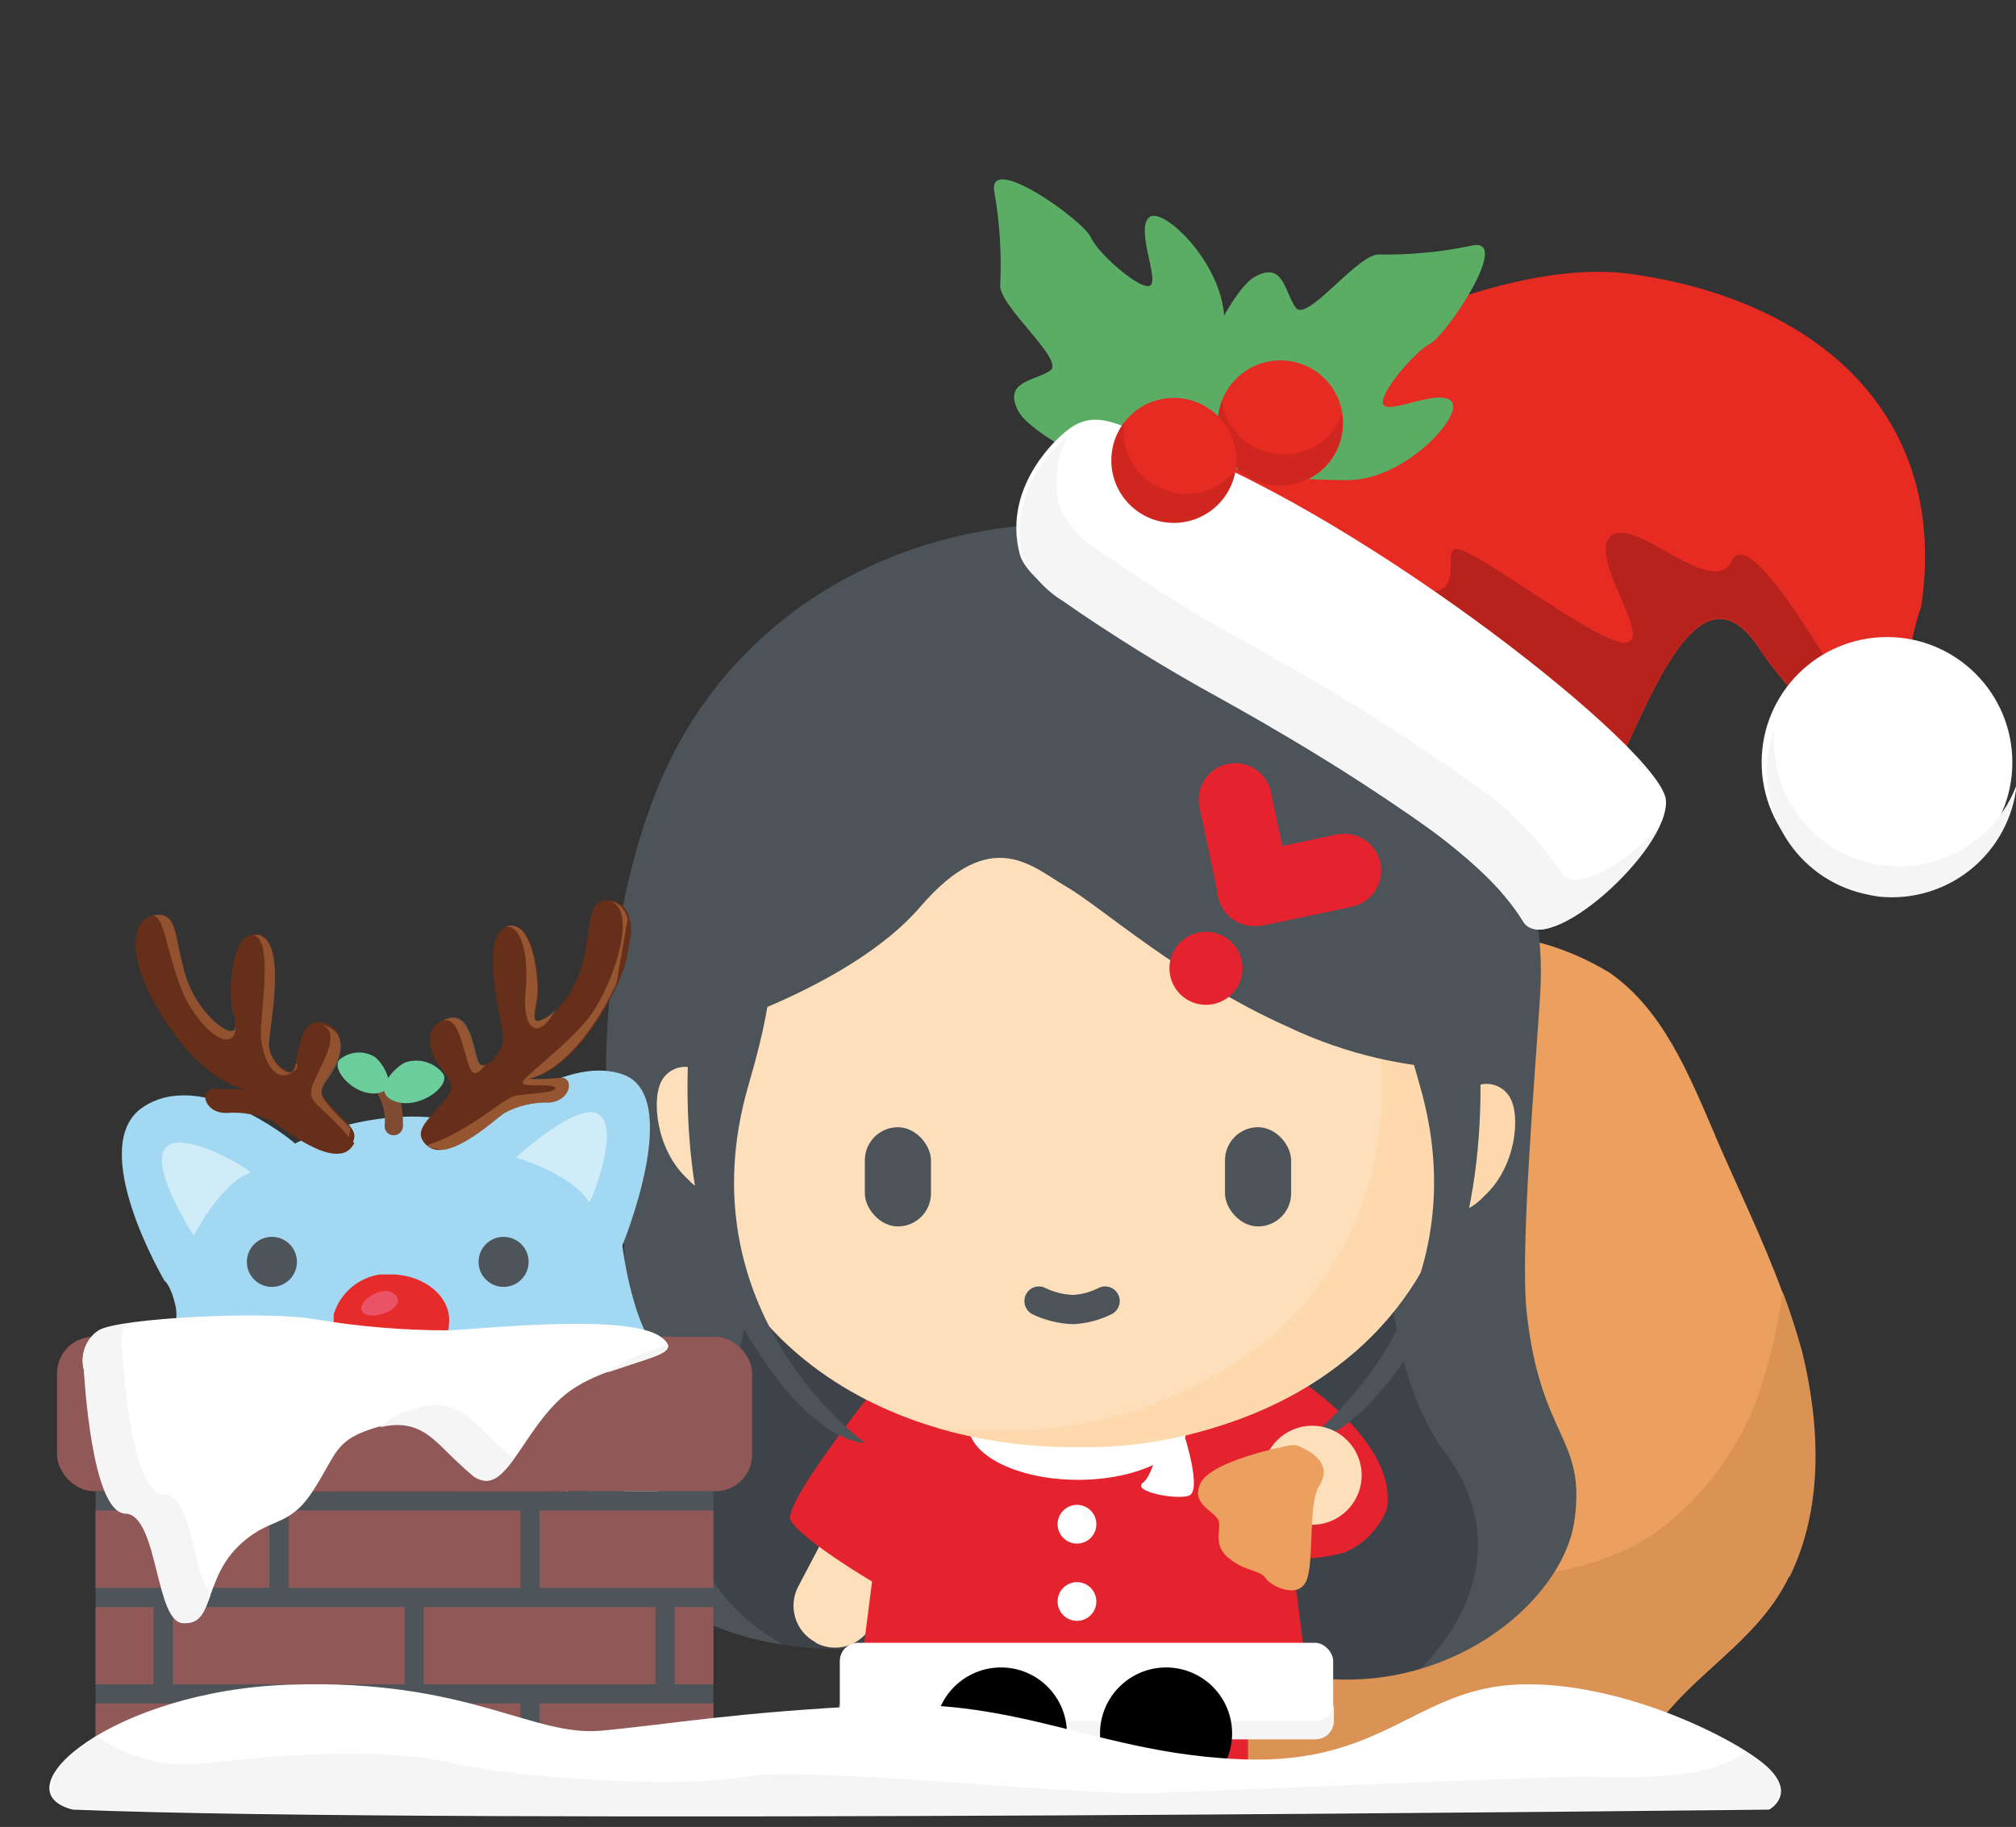 <svg id="eJlHWw5guP01" xmlns="http://www.w3.org/2000/svg" xmlns:xlink="http://www.w3.org/1999/xlink" viewBox="0 0 110.33 100" shape-rendering="geometricPrecision" text-rendering="geometricPrecision"><rect x="0" y="0" width="110.33" height="100" fill="#333333" stroke="none"/><style><![CDATA[#eJlHWw5guP048_to {animation: eJlHWw5guP048_to__to 3000ms linear infinite normal forwards}@keyframes eJlHWw5guP048_to__to { 0% {transform: translate(48.96px,64.415px)} 16.667% {transform: translate(48.96px,64.415px)} 33.333% {transform: translate(48.96px,62.415px)} 90% {transform: translate(48.96px,62.415px)} 100% {transform: translate(48.96px,64.415px)}} #eJlHWw5guP050_to {animation: eJlHWw5guP050_to__to 3000ms linear infinite normal forwards}@keyframes eJlHWw5guP050_to__to { 0% {transform: translate(68.85px,64.415px)} 16.667% {transform: translate(68.85px,64.415px)} 33.333% {transform: translate(68.85px,62.415px)} 90% {transform: translate(68.85px,62.415px)} 100% {transform: translate(68.85px,64.415px)}} #eJlHWw5guP075_to {animation: eJlHWw5guP075_to__to 3000ms linear infinite normal forwards}@keyframes eJlHWw5guP075_to__to { 0% {transform: translate(22.234px,70.059px)} 53.333% {transform: translate(22.234px,70.059px);animation-timing-function: cubic-bezier(0,0,0.46,1)} 66.667% {transform: translate(22.234px,40.059px);animation-timing-function: cubic-bezier(0.42,0,1,1)} 93.333% {transform: translate(22.234px,70.059px)} 100% {transform: translate(22.234px,70.059px)}} #eJlHWw5guP075_tr {animation: eJlHWw5guP075_tr__tr 3000ms linear infinite normal forwards}@keyframes eJlHWw5guP075_tr__tr { 0% {transform: rotate(0deg);animation-timing-function: cubic-bezier(0.42,0,0.58,1)} 6.667% {transform: rotate(-3deg);animation-timing-function: cubic-bezier(0.42,0,0.58,1)} 16.667% {transform: rotate(3deg);animation-timing-function: cubic-bezier(0.42,0,0.58,1)} 26.667% {transform: rotate(-3deg);animation-timing-function: cubic-bezier(0.42,0,0.58,1)} 36.667% {transform: rotate(3deg);animation-timing-function: cubic-bezier(0.42,0,0.58,1)} 50% {transform: rotate(0deg)} 63.333% {transform: rotate(-7.172deg)} 90% {transform: rotate(0deg)} 100% {transform: rotate(0deg)}} #eJlHWw5guP0246_to {animation: eJlHWw5guP0246_to__to 3000ms linear infinite normal forwards}@keyframes eJlHWw5guP0246_to__to { 0% {offset-distance: 0%} 90% {offset-distance: 100%} 100% {offset-distance: 100%}} #eJlHWw5guP0246 {animation: eJlHWw5guP0246_c_o 3000ms linear infinite normal forwards}@keyframes eJlHWw5guP0246_c_o { 0% {opacity: 0} 3.333% {opacity: 1} 86.667% {opacity: 1} 96.667% {opacity: 0} 100% {opacity: 0}} #eJlHWw5guP0257_to {animation: eJlHWw5guP0257_to__to 3000ms linear infinite normal forwards}@keyframes eJlHWw5guP0257_to__to { 0% {offset-distance: 0%} 6.667% {offset-distance: 0%} 100% {offset-distance: 100%}} #eJlHWw5guP0257 {animation: eJlHWw5guP0257_c_o 3000ms linear infinite normal forwards}@keyframes eJlHWw5guP0257_c_o { 0% {opacity: 0} 6.667% {opacity: 0} 13.333% {opacity: 1} 93.333% {opacity: 1} 100% {opacity: 0}} #eJlHWw5guP0268_to {animation: eJlHWw5guP0268_to__to 3000ms linear infinite normal forwards}@keyframes eJlHWw5guP0268_to__to { 0% {offset-distance: 0%} 83.333% {offset-distance: 100%} 100% {offset-distance: 100%}} #eJlHWw5guP0268 {animation: eJlHWw5guP0268_c_o 3000ms linear infinite normal forwards}@keyframes eJlHWw5guP0268_c_o { 0% {opacity: 0} 3.333% {opacity: 1} 80% {opacity: 1} 90% {opacity: 0} 100% {opacity: 0}} #eJlHWw5guP0279_to {animation: eJlHWw5guP0279_to__to 3000ms linear infinite normal forwards}@keyframes eJlHWw5guP0279_to__to { 0% {offset-distance: 0%} 13.333% {offset-distance: 0%} 100% {offset-distance: 100%}} #eJlHWw5guP0279 {animation: eJlHWw5guP0279_c_o 3000ms linear infinite normal forwards}@keyframes eJlHWw5guP0279_c_o { 0% {opacity: 0} 13.333% {opacity: 0} 20% {opacity: 1} 96.667% {opacity: 1} 100% {opacity: 0}} #eJlHWw5guP0290_to {animation: eJlHWw5guP0290_to__to 3000ms linear infinite normal forwards}@keyframes eJlHWw5guP0290_to__to { 0% {offset-distance: 0%} 100% {offset-distance: 100%}} #eJlHWw5guP0290 {animation: eJlHWw5guP0290_c_o 3000ms linear infinite normal forwards}@keyframes eJlHWw5guP0290_c_o { 0% {opacity: 0} 6.667% {opacity: 1} 93.333% {opacity: 1} 100% {opacity: 0}} #eJlHWw5guP0301_to {animation: eJlHWw5guP0301_to__to 3000ms linear infinite normal forwards}@keyframes eJlHWw5guP0301_to__to { 0% {offset-distance: 0%} 16.667% {offset-distance: 0%} 96.667% {offset-distance: 100%} 100% {offset-distance: 100%}} #eJlHWw5guP0301 {animation: eJlHWw5guP0301_c_o 3000ms linear infinite normal forwards}@keyframes eJlHWw5guP0301_c_o { 0% {opacity: 0} 16.667% {opacity: 0} 20% {opacity: 1} 93.333% {opacity: 1} 100% {opacity: 0}} #eJlHWw5guP0312_to {animation: eJlHWw5guP0312_to__to 3000ms linear infinite normal forwards}@keyframes eJlHWw5guP0312_to__to { 0% {offset-distance: 0%} 80% {offset-distance: 100%} 100% {offset-distance: 100%}} #eJlHWw5guP0312 {animation: eJlHWw5guP0312_c_o 3000ms linear infinite normal forwards}@keyframes eJlHWw5guP0312_c_o { 0% {opacity: 0} 6.667% {opacity: 1} 13.333% {opacity: 1} 80% {opacity: 1} 86.667% {opacity: 0} 100% {opacity: 0}} #eJlHWw5guP0316_to {animation: eJlHWw5guP0316_to__to 3000ms linear infinite normal forwards}@keyframes eJlHWw5guP0316_to__to { 0% {offset-distance: 0%} 100% {offset-distance: 100%}} #eJlHWw5guP0316 {animation: eJlHWw5guP0316_c_o 3000ms linear infinite normal forwards}@keyframes eJlHWw5guP0316_c_o { 0% {opacity: 0} 6.667% {opacity: 1} 93.333% {opacity: 1} 100% {opacity: 0}} #eJlHWw5guP0327_to {animation: eJlHWw5guP0327_to__to 3000ms linear infinite normal forwards}@keyframes eJlHWw5guP0327_to__to { 0% {offset-distance: 0%} 13.333% {offset-distance: 0%} 100% {offset-distance: 100%}}]]></style><path id="eJlHWw5guP02" d="M0,0L110,0L110,100L0,100Z" fill="none" stroke="none" stroke-width="1"/><g id="eJlHWw5guP03"><g id="eJlHWw5guP04"><g id="eJlHWw5guP05" clip-path="url(#eJlHWw5guP016)"><g id="eJlHWw5guP06"><g id="eJlHWw5guP07"><g id="eJlHWw5guP08"><g id="eJlHWw5guP09"><g id="eJlHWw5guP010"><path id="eJlHWw5guP011" d="M97.91,86.29C96.37,89.46,93.52,91.07,91.33,93.61C89.14,96.15,86.85,96.52,83.51,96.61L69.43,97.13C65.98,97.24,62.23,97.13,59.27,95.07C57.398,93.618,56.09,91.561,55.57,89.25C55.059,86.954,54.867,84.598,55,82.25C55,80.25,55.13,78.25,55.33,76.25C55.642,72.395,56.511,68.606,57.91,65C60.13,59.56,64.17,54.63,69.62,52.44C73.136,51.159,76.898,50.693,80.62,51.08C83.263,51.122,85.846,51.871,88.1,53.25C90.97,55.25,92.38,58.69,93.77,61.92L93.9,62.24C95.12,65.06,96.48,67.84,97.53,70.69C97.87,71.62,98.19,72.56,98.44,73.52C98.469,73.666,98.509,73.81,98.56,73.95C99.62,78.03,99.74,82.53,97.87,86.31" fill="rgb(235,160,95)" stroke="none" stroke-width="1"/></g><g id="eJlHWw5guP012"><path id="eJlHWw5guP013" d="M80.79,81.6C84.315,81.145,87.487,79.229,89.53,76.32C92.522,72.09,93.119,66.616,91.11,61.84C88.994,57.124,84.687,53.757,79.6,52.84C77.397,52.341,75.088,52.669,73.11,53.76C71,55.1,69.81,57.56,68.97,59.94C67.817,63.179,67.013,66.531,66.57,69.94C66.247,71.628,66.364,73.371,66.91,75C67.841,76.831,69.353,78.302,71.21,79.18C74.073,80.968,77.42,81.824,80.79,81.63" fill="rgb(235,160,95)" stroke="none" stroke-width="1"/></g><g id="eJlHWw5guP014"><path id="eJlHWw5guP015" d="M97.91,86.29C96.37,89.46,93.52,91.07,91.33,93.61C89.14,96.15,86.85,96.52,83.51,96.61L69.43,97.13C65.98,97.24,62.23,97.13,59.27,95.07C57.398,93.618,56.09,91.561,55.57,89.25C55.059,86.954,54.867,84.598,55,82.25C55,80.25,55.13,78.25,55.33,76.25C57.67,80.48,60.61,84.51,65.07,86C68.07,87,71.29,86.66,74.43,86.59C79.94,86.45,85.88,86.98,90.49,83.97C93.511,81.801,95.682,78.647,96.63,75.05C97.05,73.629,97.361,72.178,97.56,70.71C97.95,71.71,98.3,72.82,98.62,73.96C99.62,78.04,99.8,82.54,97.93,86.33" fill="rgb(219,147,85)" stroke="none" stroke-width="1"/></g></g></g></g></g><clipPath id="eJlHWw5guP016"><rect id="eJlHWw5guP017" width="47.1" height="44.33" rx="0" ry="0" transform="matrix(0.07 -0.998 0.998 0.07 54.016 96.131)" fill="none" stroke="none" stroke-width="1"/></clipPath></g></g><g id="eJlHWw5guP018"><g id="eJlHWw5guP019"><path id="eJlHWw5guP020" d="M36.64,41.67C33.7,47.67,32.24,57.93,33.8,65.53C35.49,73.73,30.95,76.09,32.1,81.53C33.7,86.37,37.89,89.84,44.82,90.23C51.75,90.62,62,89.6,70.31,91.54C78.62,93.48,85.49,87.87,86.16,83.26C86.83,78.65,84.3,78.77,83.55,71.81C83.18,68.45,84.02,58.71,84.29,54.44C84.501,51.05,83.84,47.662,82.37,44.6C80.6,40.6,76.46,32.83,67.11,30.11C55.5,26.14,42.12,30.44,36.64,41.67Z" fill="rgb(76,84,90)" stroke="none" stroke-width="1"/></g><g id="eJlHWw5guP021" opacity="0.2"><g id="eJlHWw5guP022" clip-path="url(#eJlHWw5guP027)"><g id="eJlHWw5guP023"><g id="eJlHWw5guP024"><g id="eJlHWw5guP025"><path id="eJlHWw5guP026" d="M41.68,57.83C41.68,57.83,42.23,70.14,39.68,76.35C37.13,82.56,36.25,87.76,46.68,91.89C57.11,96.02,73.11,94.18,75.29,93.2C77.47,92.22,84.02,86.2,79.09,79.52C74.16,72.84,76.43,59.46,76.43,59.46Z" fill="rgb(0,0,0)" stroke="none" stroke-width="1"/></g></g></g><clipPath id="eJlHWw5guP027"><path id="eJlHWw5guP028" d="M36.64,41.67C33.7,47.67,32.24,57.93,33.8,65.53C35.49,73.73,30.95,76.09,32.1,81.53C33.7,86.37,37.89,89.84,44.82,90.23C51.75,90.62,62,89.6,70.31,91.54C78.62,93.48,85.49,87.87,86.16,83.26C86.83,78.65,84.3,78.77,83.55,71.81C82.93,66.16,84.06,56.09,84.26,51.81C84.46,47.53,79.65,33.54,67.36,30C55.74,26,42.12,30.44,36.64,41.67Z" fill="none" stroke="none" stroke-width="1"/></clipPath></g></g><g id="eJlHWw5guP029"><path id="eJlHWw5guP030" d="M44.63,89.89L44.63,89.89C44.099,89.61,43.701,89.129,43.525,88.555C43.348,87.981,43.408,87.36,43.69,86.83L46,82.44L46,82.44L48,83.5C48.54,83.772,48.949,84.248,49.136,84.822C49.324,85.396,49.275,86.022,49,86.56L47.68,89C47.105,90.08,45.769,90.499,44.68,89.94Z" fill="rgb(253,223,188)" stroke="none" stroke-width="1"/></g><g id="eJlHWw5guP031"><path id="eJlHWw5guP032" d="M51.26,91.27L59.26,91.27L59.26,96.6C59.26,97.152,58.812,97.6,58.26,97.6L51.26,97.6C50.708,97.6,50.26,97.152,50.26,96.6L50.26,92.27C50.26,91.718,50.708,91.27,51.26,91.27Z" fill="rgb(229,35,47)" stroke="none" stroke-width="1"/></g><g id="eJlHWw5guP033"><path id="eJlHWw5guP034" d="M59.3,91.27L67.3,91.27C67.852,91.27,68.3,91.718,68.3,92.27L68.3,96.6C68.3,97.152,67.852,97.6,67.3,97.6L60.3,97.6C59.748,97.6,59.3,97.152,59.3,96.6L59.3,91.27Z" fill="rgb(229,35,47)" stroke="none" stroke-width="1"/></g><g id="eJlHWw5guP035"><path id="eJlHWw5guP036" d="M51.61,75L67,75C68.406,74.914,69.619,75.975,69.72,77.38L71.52,91.62C71.474,92.298,71.16,92.929,70.648,93.376C70.136,93.822,69.468,94.047,68.79,94L49.79,94C48.39,94.086,47.181,93.029,47.08,91.63L48.9,77.37C49.001,75.971,50.21,74.914,51.61,75Z" fill="rgb(229,35,47)" stroke="none" stroke-width="1"/></g><g id="eJlHWw5guP037"><path id="eJlHWw5guP038" d="M49,74.59C49,74.59,42.78,82.19,43.27,83.21C43.76,84.23,48.32,87.03,49.55,87.55C50.78,88.07,51.55,75.04,50.68,74.55C50.146,74.292,49.521,74.307,49,74.59Z" fill="rgb(229,35,47)" stroke="none" stroke-width="1"/></g><g id="eJlHWw5guP039"><path id="eJlHWw5guP040" d="M69.69,74.59C69.69,74.59,76.57,78.47,75.9,82.59C75.475,83.688,74.613,84.561,73.52,85C70.45,85.78,68.73,84.9,67.6,85.37C66.47,85.84,67.1,75,68,74.59C68.53,74.316,69.16,74.316,69.69,74.59Z" fill="rgb(229,35,47)" stroke="none" stroke-width="1"/></g><g id="eJlHWw5guP041"><ellipse id="eJlHWw5guP042" rx="6" ry="3" transform="matrix(1 0 0 1 59 78)" fill="rgb(255,255,255)" stroke="none" stroke-width="1"/></g><g id="eJlHWw5guP043"><g id="eJlHWw5guP044"><path id="eJlHWw5guP045" d="M58.85,39.12C70.604,39.126,80.13,48.656,80.13,60.41L80.13,60.41C80.13,72.16,70.6,79.21,58.85,79.21C47.1,79.21,37.56,72.21,37.56,60.41C37.56,54.764,39.803,49.348,43.796,45.356C47.788,41.363,53.204,39.12,58.85,39.12Z" fill="rgb(253,223,188)" stroke="none" stroke-width="1"/></g><g id="eJlHWw5guP046"><path id="eJlHWw5guP047" d="M58.85,79.21C56.275,79.221,53.712,78.86,51.24,78.14C52.263,78.252,53.291,78.308,54.32,78.31C59.766,78.45,65.09,76.681,69.37,73.31C71.309,71.7,72.869,69.682,73.94,67.4C75.07,64.921,75.64,62.224,75.61,59.5C75.622,54.927,74.148,50.473,71.41,46.81C70.091,45.037,68.505,43.479,66.71,42.19C64.899,40.88,62.89,39.867,60.76,39.19C71.728,40.183,80.128,49.377,80.13,60.39C80.16,63.114,79.589,65.811,78.46,68.29C77.39,70.569,75.833,72.587,73.9,74.2C69.62,77.573,64.297,79.345,58.85,79.21Z" fill="rgb(254,217,173)" stroke="none" stroke-width="1"/></g><g id="eJlHWw5guP048_to" transform="translate(48.96,64.415)"><g id="eJlHWw5guP048" transform="translate(-48.96,-64.415)"><rect id="eJlHWw5guP049" width="3.62" height="5.43" rx="1.81" ry="1.81" transform="matrix(1 0 0 1 47.33 61.7)" fill="rgb(76,84,90)" stroke="none" stroke-width="1"/></g></g><g id="eJlHWw5guP050_to" transform="translate(68.85,64.415)"><g id="eJlHWw5guP050" transform="translate(-68.85,-64.415)"><rect id="eJlHWw5guP051" width="3.62" height="5.43" rx="1.81" ry="1.81" transform="matrix(1 0 0 1 67.04 61.7)" fill="rgb(76,84,90)" stroke="none" stroke-width="1"/></g></g><g id="eJlHWw5guP052"><path id="eJlHWw5guP053" d="M58.73,72.48C57.96,72.457,57.204,72.273,56.51,71.94C56.116,71.743,55.952,71.268,56.14,70.87C56.231,70.677,56.395,70.529,56.597,70.459C56.798,70.389,57.02,70.404,57.21,70.5C57.685,70.73,58.203,70.859,58.73,70.88C59.214,70.85,59.688,70.721,60.12,70.5C60.515,70.301,60.996,70.46,61.195,70.855C61.394,71.25,61.235,71.731,60.84,71.93C60.183,72.259,59.464,72.446,58.73,72.48Z" fill="rgb(76,84,90)" stroke="none" stroke-width="1"/></g><g id="eJlHWw5guP054"><path id="eJlHWw5guP055" d="M37.85,56.63C37.85,56.63,46.47,54.17,50.37,49.63C54.27,45.09,56.51,47.47,58.37,48.54C60.23,49.61,64.67,53.61,70.47,56.2C73.66,57.72,77.146,58.519,80.68,58.54C84.214,58.561,80.98,46.54,73.93,42.08C66.88,37.62,52.11,33.86,44.49,42.08C36.87,50.3,37.85,56.63,37.85,56.63Z" fill="rgb(76,84,90)" stroke="none" stroke-width="1"/></g><g id="eJlHWw5guP056"><g id="eJlHWw5guP057"><g id="eJlHWw5guP058"><path id="eJlHWw5guP059" d="M68.83,50.68C67.725,50.793,66.738,49.99,66.625,48.885C66.512,47.78,67.315,46.793,68.42,46.68L73.14,45.68C74.231,45.443,75.308,46.134,75.545,47.225C75.782,48.316,75.091,49.393,74,49.63L69.28,50.63C69.132,50.664,68.981,50.68,68.83,50.68Z" fill="rgb(229,35,47)" stroke="none" stroke-width="1"/></g><g id="eJlHWw5guP060"><path id="eJlHWw5guP061" d="M68.66,50.57C67.698,50.59,66.857,49.922,66.66,48.98L65.66,44.26C65.481,43.55,65.704,42.798,66.243,42.301C66.781,41.804,67.548,41.641,68.242,41.877C68.936,42.112,69.445,42.708,69.57,43.43L70.57,48.15C70.798,49.23,70.109,50.29,69.03,50.52C68.908,50.547,68.785,50.564,68.66,50.57Z" fill="rgb(229,35,47)" stroke="none" stroke-width="1"/></g></g><g id="eJlHWw5guP062"><circle id="eJlHWw5guP063" r="2" transform="matrix(1 0 0 1 66 53)" fill="rgb(229,35,47)" stroke="none" stroke-width="1"/></g></g></g><g id="eJlHWw5guP064"><path id="eJlHWw5guP065" d="M63.42,78.88C63.42,78.88,63.14,80.71,62.54,81.17C61.94,81.63,64.32,82.11,65.06,81.87C65.8,81.63,64.83,78.61,64.83,78.61Z" fill="rgb(255,255,255)" stroke="none" stroke-width="1"/></g><g id="eJlHWw5guP066"><path id="eJlHWw5guP067" d="M38,58.48C37.346,58.248,36.618,58.501,36.25,59.09C35.62,60.09,35.9,62.96,37.64,64.54C38.465,65.453,39.749,65.797,40.92,65.42C42.091,65.043,39.28,59.17,38.82,58.99C38.518,58.871,38.24,58.698,38,58.48Z" fill="rgb(253,223,188)" stroke="none" stroke-width="1"/></g><g id="eJlHWw5guP068"><path id="eJlHWw5guP069" d="M80.87,59.41C81.524,59.181,82.248,59.439,82.61,60.03C83.25,61.03,82.97,63.89,81.22,65.47C80.402,66.388,79.118,66.733,77.95,66.35C76.782,65.967,79.59,60.1,80,59.93C80.32,59.812,80.615,59.636,80.87,59.41Z" fill="rgb(254,217,173)" stroke="none" stroke-width="1"/></g><g id="eJlHWw5guP070"><path id="eJlHWw5guP071" d="M37.89,55.14C37.89,55.14,36.44,64.93,40.33,72.05C44.22,79.17,47.33,78.97,47.33,78.97C47.33,78.97,37.33,71.8,40.97,59.37C44.61,46.94,38.68,53.61,38.68,53.61Z" fill="rgb(76,84,90)" stroke="none" stroke-width="1"/></g><g id="eJlHWw5guP072"><path id="eJlHWw5guP073" d="M80.76,55.14C80.76,55.14,82.21,64.93,78.32,72.05C74.43,79.17,71.32,78.97,71.32,78.97C71.32,78.97,81.32,71.8,77.69,59.37C74.06,46.94,80,53.61,80,53.61Z" fill="rgb(76,84,90)" stroke="none" stroke-width="1"/></g></g><g id="eJlHWw5guP074"><g id="eJlHWw5guP075_to" transform="translate(22.234,70.059)"><g id="eJlHWw5guP075_tr" transform="rotate(0)"><g id="eJlHWw5guP075" transform="translate(-22.234,-70.059)"><g id="eJlHWw5guP076"><g id="eJlHWw5guP077"><g id="eJlHWw5guP078"><g id="eJlHWw5guP079"><g id="eJlHWw5guP080"><g id="eJlHWw5guP081"><path id="eJlHWw5guP082" d="M9,70.1C9,70.1,4.64,62.7,7.84,60.59C11.04,58.48,15.84,62.29,16.14,62.59C16.14,62.59,21.14,60.04,26.06,61.65C26.33,61.8,30.66,57.65,34.06,58.8C37.46,59.95,34.06,68.17,34.06,68.17C34.06,68.17,34.67,73.45,36.66,74.6C36.81,74.86,35.03,75.75,34.44,75.6C35.024,75.808,35.627,75.959,36.24,76.05C36.86,76.14,29.48,82.2,22.03,81.6C14.58,81,10.23,78.9,9.43,78.32C9.925,78.126,10.406,77.899,10.87,77.64C11.02,77.56,8.33,77.27,7.22,76.06C6.86,75.7,10.03,73.7,9.62,71.55C9.35,70.31,9,70.1,9,70.1Z" fill="rgb(163,216,242)" stroke="none" stroke-width="1"/></g><g id="eJlHWw5guP083" style="isolation:isolate" opacity="0.5"><path id="eJlHWw5guP084" d="M10.61,67.64C10.61,67.64,12.03,64.77,13.71,64.18C13.71,64.04,10.05,61.79,9.08,62.8C8.11,63.81,10.61,67.64,10.61,67.64Z" fill="rgb(255,255,255)" stroke="none" stroke-width="1"/></g><g id="eJlHWw5guP085" style="isolation:isolate" opacity="0.5"><path id="eJlHWw5guP086" d="M28.24,63.36C28.24,63.36,31.33,64.27,32.24,65.81C32.35,65.81,33.95,61.81,32.79,61.01C31.63,60.21,28.24,63.36,28.24,63.36Z" fill="rgb(255,255,255)" stroke="none" stroke-width="1"/></g><g id="eJlHWw5guP087"><g id="eJlHWw5guP088"><path id="eJlHWw5guP089" d="M29.06,89.11L28.57,89.11C28.288,89.084,28.03,88.94,27.86,88.713C27.69,88.486,27.625,88.198,27.68,87.92C27.752,87.378,28.224,86.98,28.77,87C30.044,87.096,31.31,86.742,32.35,86C33.42,84.974,34.017,83.552,34,82.07C34.039,81.485,34.545,81.041,35.13,81.08C35.715,81.119,36.159,81.625,36.12,82.21L36.12,82.21C36.085,84.261,35.201,86.205,33.68,87.58C32.356,88.595,30.728,89.134,29.06,89.11Z" fill="rgb(163,216,242)" stroke="none" stroke-width="1"/></g></g><g id="eJlHWw5guP090"><path id="eJlHWw5guP091" d="M13.6,77.22L12,84.42C12,84.42,10.23,89.42,15.9,90.42C19.901,90.98,23.959,90.98,27.96,90.42C31.96,89.86,31.85,90.16,31.78,85.13C31.78,83.59,29.88,77.27,29.88,77.27Z" fill="rgb(163,216,242)" stroke="none" stroke-width="1"/></g><g id="eJlHWw5guP092"><g id="eJlHWw5guP093"><path id="eJlHWw5guP094" d="M22.66,73C22.521,73.02,22.379,73.02,22.24,73C22.037,72.95,21.839,72.879,21.65,72.79C20.948,73.196,20.062,73.095,19.47,72.54C19.255,72.341,19.241,72.005,19.44,71.79C19.639,71.575,19.975,71.561,20.19,71.76L20.19,71.76C20.491,72.032,20.949,72.032,21.25,71.76C21.385,71.636,21.576,71.594,21.75,71.65C21.821,71.679,21.888,71.716,21.95,71.76C22.05,71.82,22.68,72.18,23.01,71.82C23.193,71.595,23.523,71.56,23.75,71.74C23.979,71.903,24.032,72.221,23.87,72.45L23.87,72.45L23.87,72.45C23.58,72.82,23.129,73.025,22.66,73Z" fill="rgb(77,85,91)" stroke="none" stroke-width="1"/></g></g><g id="eJlHWw5guP095"><circle id="eJlHWw5guP096" r="1.37" transform="matrix(1 0 0 1 14.88 69.07)" fill="rgb(77,85,91)" stroke="none" stroke-width="1"/></g><g id="eJlHWw5guP097"><circle id="eJlHWw5guP098" r="1.37" transform="matrix(1 0 0 1 27.56 69.07)" fill="rgb(77,85,91)" stroke="none" stroke-width="1"/></g><g id="eJlHWw5guP099"><g id="eJlHWw5guP0100"><g id="eJlHWw5guP0101"><path id="eJlHWw5guP0102" d="M7,76.07C6.859,76.096,6.714,76.064,6.597,75.981C6.48,75.898,6.402,75.772,6.38,75.63C6.335,75.354,6.509,75.089,6.78,75.02C7.814,74.543,8.963,74.376,10.09,74.54C10.376,74.581,10.576,74.844,10.54,75.13C10.494,75.418,10.23,75.62,9.94,75.59C9.013,75.456,8.067,75.599,7.22,76C7.153,76.04,7.078,76.064,7,76.07Z" fill="rgb(113,113,113)" stroke="none" stroke-width="1"/></g></g><g id="eJlHWw5guP0103"><g id="eJlHWw5guP0104"><path id="eJlHWw5guP0105" d="M37.46,76C37.391,76.02,37.319,76.02,37.25,76C36.397,75.621,35.451,75.5,34.53,75.65C34.245,75.686,33.981,75.493,33.93,75.21C33.882,74.929,34.069,74.661,34.35,74.61L34.35,74.61C35.471,74.434,36.619,74.58,37.66,75.03C37.953,75.088,38.143,75.372,38.085,75.665C38.027,75.958,37.743,76.148,37.45,76.09Z" fill="rgb(113,113,113)" stroke="none" stroke-width="1"/></g></g><g id="eJlHWw5guP0106"><g id="eJlHWw5guP0107"><path id="eJlHWw5guP0108" d="M7.51,78.14C7.344,78.142,7.188,78.064,7.09,77.93C7.004,77.818,6.967,77.676,6.988,77.537C7.009,77.397,7.085,77.272,7.2,77.19L7.2,77.19C8.121,76.497,9.221,76.084,10.37,76C10.661,75.983,10.914,76.2,10.94,76.49C10.957,76.781,10.74,77.034,10.45,77.06C9.508,77.137,8.609,77.484,7.86,78.06C7.758,78.131,7.633,78.16,7.51,78.14Z" fill="rgb(113,113,113)" stroke="none" stroke-width="1"/></g></g><g id="eJlHWw5guP0109"><g id="eJlHWw5guP0110"><path id="eJlHWw5guP0111" d="M36.93,78.14C36.815,78.148,36.7,78.112,36.61,78.04C35.861,77.471,34.967,77.124,34.03,77.04C33.782,76.974,33.617,76.738,33.639,76.482C33.661,76.226,33.864,76.023,34.12,76C35.265,76.08,36.364,76.482,37.29,77.16C37.519,77.337,37.568,77.664,37.4,77.9C37.299,78.036,37.139,78.114,36.97,78.11Z" fill="rgb(113,113,113)" stroke="none" stroke-width="1"/></g></g></g><ellipse id="eJlHWw5guP0112" rx="4.62" ry="4.292" transform="matrix(1 0 0 1 22 86.1)" fill="rgb(255,255,255)" stroke="none" stroke-width="0"/></g></g><g id="eJlHWw5guP0113"><g id="eJlHWw5guP0114"><path id="eJlHWw5guP0115" d="M12.72,79.7C12.97,79.53,14.17,79.97,16.23,80.76C18.29,81.55,23.29,82.01,29.23,79.7C29.96,79.42,30.7,78.93,30.99,79.23C31.321,79.856,31.321,80.604,30.99,81.23C30.67,81.84,31.8,82.14,31.39,82.69C30.98,83.24,26.11,85.05,21.78,84.69C17.45,84.33,13.9,83.35,12.37,82.39C12.038,82.173,11.933,81.734,12.13,81.39L12.13,81.39L12.2,81.3C12.72,80.76,12.46,79.91,12.72,79.7Z" fill="rgb(230,43,35)" stroke="none" stroke-width="1"/></g><g id="eJlHWw5guP0116" clip-path="url(#eJlHWw5guP0123)"><g id="eJlHWw5guP0117"><g id="eJlHWw5guP0118"><g id="eJlHWw5guP0119"><g id="eJlHWw5guP0120" opacity="0.2"><g id="eJlHWw5guP0121" style="isolation:isolate" opacity="0.49"><path id="eJlHWw5guP0122" d="M12.89,80.63C12.89,80.63,12.95,79.11,13.21,78.94C13.47,78.77,14.16,79.94,16.21,80.75C18.26,81.56,23.28,82.01,29.21,79.75C29.93,79.47,30.67,78.98,30.96,79.28C31.291,79.906,31.291,80.654,30.96,81.28C30.64,81.89,31.77,82.19,31.36,82.74C30.95,83.29,26.08,85.09,21.75,84.74C18.523,84.578,15.372,83.707,12.52,82.19C12.41,82.11,12.04,81.82,12.52,81.28C13,80.74,12.89,80.63,12.89,80.63Z" fill="rgb(1,1,1)" stroke="none" stroke-width="1"/></g></g></g></g></g><clipPath id="eJlHWw5guP0123"><path id="eJlHWw5guP0124" d="M31,81C29.287,82.115,27.416,82.968,25.45,83.53C23.45,84.09,30.07,82.4,31.13,81.58C31.19,81.58,31.54,81.11,31.54,81.11Z" fill="none" stroke="none" stroke-width="1"/></clipPath></g><g id="eJlHWw5guP0125" clip-path="url(#eJlHWw5guP0132)"><g id="eJlHWw5guP0126"><g id="eJlHWw5guP0127"><g id="eJlHWw5guP0128"><g id="eJlHWw5guP0129" opacity="0.2"><g id="eJlHWw5guP0130" style="isolation:isolate" opacity="0.49"><path id="eJlHWw5guP0131" d="M12.89,80.62C12.89,80.62,12.95,79.11,13.21,78.94C13.47,78.77,14.16,79.94,16.21,80.75C18.26,81.56,23.28,82.01,29.21,79.75C29.93,79.47,30.67,78.98,30.96,79.28C31.291,79.906,31.291,80.654,30.96,81.28C30.64,81.89,31.76,82.19,31.36,82.74C30.96,83.29,26.08,85.09,21.75,84.74C18.523,84.588,15.37,83.72,12.52,82.2C12.41,82.12,12.03,81.83,12.52,81.29C13.01,80.75,12.89,80.62,12.89,80.62Z" fill="rgb(1,1,1)" stroke="none" stroke-width="1"/></g></g></g></g></g><clipPath id="eJlHWw5guP0132"><path id="eJlHWw5guP0133" d="M30.81,78.92C30.81,78.92,26.81,82.77,18.66,82.02C18.21,82.13,18.1,83.83,18.06,84.8C18.02,85.77,13.36,83.21,13.36,83.21L14.13,81.58C14.13,81.58,12.93,80.65,13.07,80.32C13.21,79.99,15.3,80.12,15.64,79.97C15.98,79.82,23.04,80.87,23.04,80.85Z" fill="none" stroke="none" stroke-width="1"/></clipPath></g><g id="eJlHWw5guP0134"><path id="eJlHWw5guP0135" d="M18.39,81.28C18.39,81.28,17.53,81.98,17.93,84.62C18.33,87.26,17.93,87.44,17.93,87.44C17.93,87.44,16.8,87.96,13.58,87.14C13.08,87,13.5,84.57,14.73,80C15.723,79.847,16.737,80.084,17.56,80.66Z" fill="rgb(229,42,35)" stroke="none" stroke-width="1"/></g></g><g id="eJlHWw5guP0136"><g id="eJlHWw5guP0137" clip-path="url(#eJlHWw5guP0158)"><g id="eJlHWw5guP0138"><g id="eJlHWw5guP0139"><g id="eJlHWw5guP0140"><g id="eJlHWw5guP0141"><g id="eJlHWw5guP0142"><g id="eJlHWw5guP0143"><g id="eJlHWw5guP0144"><g id="eJlHWw5guP0145"><path id="eJlHWw5guP0146" d="M24.58,72.62C24.106,74.146,22.574,75.083,21,74.81C19.25,74.63,18,73.36,18.26,71.96C18.71,70.431,20.243,69.49,21.81,69.78C23.54,69.96,24.81,71.23,24.55,72.62" fill="rgb(230,44,43)" stroke="none" stroke-width="1"/></g><g id="eJlHWw5guP0147" opacity="0.79"><g id="eJlHWw5guP0148"><g id="eJlHWw5guP0149" clip-path="url(#eJlHWw5guP0156)"><g id="eJlHWw5guP0150"><g id="eJlHWw5guP0151"><g id="eJlHWw5guP0152"><g id="eJlHWw5guP0153"><g id="eJlHWw5guP0154"><path id="eJlHWw5guP0155" d="M19.78,71.7C19.61,71.16,21.12,70.18,21.69,70.94C22.26,71.7,20.01,72.45,19.78,71.7" fill="rgb(235,92,117)" stroke="none" stroke-width="1"/></g></g></g></g></g><clipPath id="eJlHWw5guP0156"><rect id="eJlHWw5guP0157" width="2.02" height="1.35" rx="0" ry="0" transform="matrix(1 0 0 1 19.76 70.65)" fill="none" stroke="none" stroke-width="1"/></clipPath></g></g></g></g></g></g></g></g></g></g><clipPath id="eJlHWw5guP0158"><rect id="eJlHWw5guP0159" width="6.34" height="5.07" rx="0" ry="0" transform="matrix(1 0 0 1 18.26 69.76)" fill="none" stroke="none" stroke-width="1"/></clipPath></g></g><g id="eJlHWw5guP0160"><g id="eJlHWw5guP0161"><g id="eJlHWw5guP0162" clip-path="url(#eJlHWw5guP0206)"><g id="eJlHWw5guP0163"><g id="eJlHWw5guP0164"><g id="eJlHWw5guP0165"><g id="eJlHWw5guP0166"><g id="eJlHWw5guP0167"><g id="eJlHWw5guP0168"><g id="eJlHWw5guP0169"><g id="eJlHWw5guP0170"><path id="eJlHWw5guP0171" d="M28.94,59.07C29.501,59.076,30.062,59.053,30.62,59C31.43,58.88,31.31,60.24,30.06,60.35C29.2,60.32,28.347,60.52,27.59,60.93C26.97,61.37,24.48,63.7,23.36,62.7C22.56,61.96,23.36,61.37,24.18,60.41C25,59.45,24.78,59.35,24.1,58.41C23.42,57.47,23.17,56.3,24.26,55.84L24.5,55.76C25.86,55.4,25.87,58.08,26.23,58.29C26.321,58.351,26.439,58.351,26.53,58.29L26.53,58.29C27.163,58.011,27.56,57.371,27.53,56.68C27.43,55.75,26.22,51.28,27.71,50.74C29.2,50.2,29.49,53.43,29.46,54.27C29.43,55.11,29.1,55.85,29.46,55.91C29.854,55.81,30.205,55.586,30.46,55.27L30.46,55.27C31.156,54.547,31.649,53.654,31.89,52.68C32.42,50.57,32.06,49.08,33.49,49.3C34.92,49.52,35.02,52.07,32.96,55.44C30.9,58.81,29.09,59,29,59.07" fill="rgb(102,47,25)" stroke="none" stroke-width="1"/></g><g id="eJlHWw5guP0172" opacity="0.35"><g id="eJlHWw5guP0173"><g id="eJlHWw5guP0174" clip-path="url(#eJlHWw5guP0185)"><g id="eJlHWw5guP0175"><g id="eJlHWw5guP0176"><g id="eJlHWw5guP0177"><g id="eJlHWw5guP0178"><g id="eJlHWw5guP0179"><path id="eJlHWw5guP0180" d="M26.57,58.27C26.31,58.62,26.02,58.85,25.84,58.66C25.45,58.25,25.21,55.55,24.31,55.88C24.321,55.861,24.321,55.839,24.31,55.82L24.57,55.73C25.93,55.37,25.94,58.06,26.3,58.27C26.394,58.32,26.506,58.32,26.6,58.27" fill="rgb(244,157,97)" stroke="none" stroke-width="1"/></g><g id="eJlHWw5guP0181"><path id="eJlHWw5guP0182" d="M30.41,55.25C29.41,57.12,28.57,56.25,28.76,54.32C28.95,52.39,28.59,50.63,27.65,50.72C29.14,50.19,29.44,53.41,29.41,54.25C29.38,55.09,29.05,55.83,29.41,55.89C29.803,55.788,30.153,55.564,30.41,55.25" fill="rgb(244,157,97)" stroke="none" stroke-width="1"/></g><g id="eJlHWw5guP0183"><path id="eJlHWw5guP0184" d="M28.94,59.06C29.501,59.075,30.062,59.055,30.62,59C31.43,58.88,31.31,60.23,30.06,60.35C29.2,60.32,28.347,60.52,27.59,60.93C26.97,61.36,24.48,63.7,23.36,62.69C25.66,61.95,27.49,60.17,28.13,60C28.77,59.83,30.4,59.86,30.39,59.56C30.38,59.26,28.55,59.56,28.6,59.25C28.65,58.94,30.85,57.36,32.13,55.82C33.41,54.28,35.03,49.82,33.39,49.33C34.81,49.55,34.92,52.1,32.86,55.47C30.8,58.84,29,59,28.9,59.06" fill="rgb(244,157,97)" stroke="none" stroke-width="1"/></g></g></g></g></g><clipPath id="eJlHWw5guP0185"><rect id="eJlHWw5guP0186" width="14.98" height="9.21" rx="0" ry="0" transform="matrix(0.171 -0.985 0.985 0.171 22.85 62.704)" fill="none" stroke="none" stroke-width="1"/></clipPath></g></g></g><g id="eJlHWw5guP0187"><path id="eJlHWw5guP0188" d="M19.39,62.57C19.328,62.687,19.251,62.794,19.16,62.89C18.1,63.89,15.51,61.76,14.88,61.36C14.098,61.001,13.237,60.849,12.38,60.92C11.12,60.92,10.89,59.58,11.74,59.61C12.59,59.64,13.43,59.61,13.43,59.61C13.43,59.61,11.52,59.46,9.26,56.21C7,52.96,6.96,50.42,8.38,50.11C9.8,49.8,9.55,51.35,10.16,53.4C10.77,55.45,12.4,56.58,12.72,56.45C12.86,56.45,12.89,56.29,12.88,56.11C12.89,56.074,12.89,56.036,12.88,56C12.862,55.802,12.818,55.607,12.75,55.42C12.706,55.215,12.673,55.008,12.65,54.8C12.57,54.04,12.65,51.26,13.83,51.15L13.83,51.15C13.949,51.13,14.071,51.13,14.19,51.15C15.71,51.59,14.76,56.15,14.72,57.06C14.68,57.97,15.65,58.85,16,58.62C16.11,58.459,16.179,58.274,16.2,58.08L16.2,58.08C16.37,57.24,16.55,55.78,17.59,55.96C18.98,56.25,18.76,57.61,18.14,58.58C17.52,59.55,17.28,59.64,18.14,60.58C19,61.52,19.62,61.87,19.32,62.5" fill="rgb(102,47,25)" stroke="none" stroke-width="1"/></g><g id="eJlHWw5guP0189" opacity="0.31"><g id="eJlHWw5guP0190"><g id="eJlHWw5guP0191" clip-path="url(#eJlHWw5guP0204)"><g id="eJlHWw5guP0192"><g id="eJlHWw5guP0193"><g id="eJlHWw5guP0194"><g id="eJlHWw5guP0195"><g id="eJlHWw5guP0196"><path id="eJlHWw5guP0197" d="M10.44,55.17C9.22,53.17,9.12,50.17,8.38,50.11C9.78,49.81,9.51,51.36,10.16,53.41C10.81,55.46,12.4,56.58,12.72,56.41C12.86,56.41,12.89,56.25,12.88,56.07C13.03,57.46,11.57,57.07,10.4,55.07" fill="rgb(244,157,97)" stroke="none" stroke-width="1"/></g><g id="eJlHWw5guP0198"><path id="eJlHWw5guP0199" d="M16,58.69C14.94,59.38,14.37,57.79,14.28,56.77C14.19,55.75,15.04,51.3,13.83,51.19L13.83,51.19C13.949,51.17,14.071,51.17,14.19,51.19C15.71,51.63,14.76,56.19,14.72,57.11C14.68,58.03,15.65,58.89,16,58.66" fill="rgb(244,157,97)" stroke="none" stroke-width="1"/></g><g id="eJlHWw5guP0200"><path id="eJlHWw5guP0201" d="M16,58.69C16.112,58.53,16.181,58.344,16.2,58.15C16.3,58.37,16.34,58.46,16,58.69" fill="rgb(244,157,97)" stroke="none" stroke-width="1"/></g><g id="eJlHWw5guP0202"><path id="eJlHWw5guP0203" d="M19.39,62.57C18.791,61.859,18.143,61.19,17.45,60.57C16.79,59.99,17.01,59.57,17.35,58.83C17.69,58.09,18.66,56.48,17.62,56.11C19,56.39,18.79,57.76,18.16,58.72C17.53,59.68,17.3,59.78,18.16,60.72C19.02,61.66,19.64,62,19.35,62.64" fill="rgb(244,157,97)" stroke="none" stroke-width="1"/></g></g></g></g></g><clipPath id="eJlHWw5guP0204"><rect id="eJlHWw5guP0205" width="10.45" height="13.04" rx="0" ry="0" transform="matrix(0.17 -0.98 0.98 0.17 6.3 60.145)" fill="none" stroke="none" stroke-width="1"/></clipPath></g></g></g></g></g></g></g></g></g></g><clipPath id="eJlHWw5guP0206"><rect id="eJlHWw5guP0207" width="16.33" height="26.64" rx="0" ry="0" transform="matrix(0.174 -0.985 0.985 0.174 5.736 60.97)" fill="none" stroke="none" stroke-width="1"/></clipPath></g></g></g></g></g></g><g id="eJlHWw5guP0208" transform="matrix(1 0 0 1 0 0)"><g id="eJlHWw5guP0209"><path id="eJlHWw5guP0210" d="M21.52,62.14L21.52,62.14C21.388,62.135,21.264,62.077,21.176,61.979C21.087,61.881,21.042,61.752,21.05,61.62C21.12,60.933,20.939,60.244,20.54,59.68C20.325,59.506,20.291,59.19,20.465,58.975C20.639,58.76,20.955,58.726,21.17,58.9C22.12,59.67,22.06,61.47,22.05,61.67C22.042,61.803,21.982,61.927,21.883,62.015C21.783,62.103,21.653,62.148,21.52,62.14Z" fill="rgb(128,75,51)" stroke="none" stroke-width="1"/></g><g id="eJlHWw5guP0211"><path id="eJlHWw5guP0212" d="M18.58,58C18.09,58.52,19.37,60,20.63,59.84C21.89,59.68,20.96,58.15,20.49,57.84C19.884,57.483,19.118,57.547,18.58,58Z" fill="rgb(108,206,157)" stroke="none" stroke-width="1"/></g><g id="eJlHWw5guP0213"><path id="eJlHWw5guP0214" d="M24.26,58.78C24.67,59.46,22.9,60.78,21.58,60.27C20.26,59.76,21.65,58.35,22.22,58.14C22.967,57.908,23.779,58.163,24.26,58.78Z" fill="rgb(108,206,157)" stroke="none" stroke-width="1"/></g></g></g></g></g><g id="eJlHWw5guP0215"><g id="eJlHWw5guP0216"><g id="eJlHWw5guP0217"><g id="eJlHWw5guP0218"><rect id="eJlHWw5guP0219" width="33.81" height="16.91" rx="0" ry="0" transform="matrix(1 0 0 1 5.23 81.62)" fill="rgb(77,85,91)" stroke="none" stroke-width="1"/></g><g id="eJlHWw5guP0220"><rect id="eJlHWw5guP0221" width="12.68" height="4.23" rx="0" ry="0" transform="matrix(1 0 0 1 15.8 82.68)" fill="rgb(144,89,87)" stroke="none" stroke-width="1"/></g><g id="eJlHWw5guP0222"><rect id="eJlHWw5guP0223" width="12.68" height="4.23" rx="0" ry="0" transform="matrix(1 0 0 1 15.8 93.24)" fill="rgb(144,89,87)" stroke="none" stroke-width="1"/></g><g id="eJlHWw5guP0224"><rect id="eJlHWw5guP0225" width="12.68" height="4.23" rx="0" ry="0" transform="matrix(1 0 0 1 9.46 87.96)" fill="rgb(144,89,87)" stroke="none" stroke-width="1"/></g><g id="eJlHWw5guP0226"><rect id="eJlHWw5guP0227" width="3.17" height="4.23" rx="0" ry="0" transform="matrix(1 0 0 1 5.23 87.96)" fill="rgb(144,89,87)" stroke="none" stroke-width="1"/></g><g id="eJlHWw5guP0228"><rect id="eJlHWw5guP0229" width="12.68" height="4.23" rx="0" ry="0" transform="matrix(1 0 0 1 23.19 87.96)" fill="rgb(144,89,87)" stroke="none" stroke-width="1"/></g><g id="eJlHWw5guP0230"><rect id="eJlHWw5guP0231" width="2.11" height="4.23" rx="0" ry="0" transform="matrix(1 0 0 1 36.93 87.96)" fill="rgb(144,89,87)" stroke="none" stroke-width="1"/></g><g id="eJlHWw5guP0232"><rect id="eJlHWw5guP0233" width="9.51" height="4.23" rx="0" ry="0" transform="matrix(1 0 0 1 5.23 82.68)" fill="rgb(144,89,87)" stroke="none" stroke-width="1"/></g><g id="eJlHWw5guP0234"><rect id="eJlHWw5guP0235" width="9.51" height="4.23" rx="0" ry="0" transform="matrix(1 0 0 1 5.23 93.24)" fill="rgb(144,89,87)" stroke="none" stroke-width="1"/></g><g id="eJlHWw5guP0236"><rect id="eJlHWw5guP0237" width="9.51" height="4.23" rx="0" ry="0" transform="matrix(1 0 0 1 29.53 82.68)" fill="rgb(144,89,87)" stroke="none" stroke-width="1"/></g><g id="eJlHWw5guP0238"><rect id="eJlHWw5guP0239" width="9.51" height="4.23" rx="0" ry="0" transform="matrix(1 0 0 1 29.53 93.24)" fill="rgb(144,89,87)" stroke="none" stroke-width="1"/></g><g id="eJlHWw5guP0240"><rect id="eJlHWw5guP0241" width="38.04" height="8.45" rx="2" ry="2" transform="matrix(1 0 0 1 3.12 73.17)" fill="rgb(144,89,87)" stroke="none" stroke-width="1"/></g></g><g id="eJlHWw5guP0242"><path id="eJlHWw5guP0243" d="M4.6,74.93C4.38,74.13,4.698,73.279,5.39,72.82C6.54,72.12,14.58,71.76,17.1,72.19C19.571,72.61,22.073,72.821,24.58,72.82C26.29,72.75,34.3,71.87,36.14,73.16C37.98,74.45,33.39,74.33,30.94,76.33C28.49,78.33,27.64,82.25,25.77,80.67C23.9,79.09,23.13,77.4,20.7,78.1C18.27,78.8,18.49,79.51,17.11,81.63C15.73,83.75,14.72,82.93,12.95,84.73C11.18,86.53,11.67,88.96,10.05,88.82C8.43,88.68,8.72,82.92,6.88,82.82C5.04,82.72,4.6,74.93,4.6,74.93Z" fill="rgb(255,255,255)" stroke="none" stroke-width="1"/></g><g id="eJlHWw5guP0244"><path id="eJlHWw5guP0245" d="M10.15,88.85L10.05,88.85C9.27,88.85,8.94,87.44,8.58,86.02C8.22,84.6,7.81,82.85,6.84,82.85C5,82.74,4.61,75.26,4.59,75C4.367,74.195,4.69,73.337,5.39,72.88C5.858,72.679,6.354,72.551,6.86,72.5C6.649,72.938,6.592,73.435,6.7,73.91C6.7,74.22,7.12,81.71,8.95,81.81C9.95,81.81,10.31,83.45,10.69,84.98C10.847,85.802,11.123,86.597,11.51,87.34C11.22,88.14,11,88.85,10.15,88.85ZM26.61,81.06C26.294,81.043,25.996,80.911,25.77,80.69C25.34,80.32,24.96,79.95,24.62,79.63C23.69,78.7,23,78,21.74,78C21.419,78.003,21.1,78.047,20.79,78.13C21.35,77.604,22.041,77.238,22.79,77.07C23.134,76.967,23.491,76.913,23.85,76.91C25.05,76.91,25.79,77.64,26.73,78.56C27.088,78.936,27.469,79.29,27.87,79.62C27.959,79.692,28.053,79.759,28.15,79.82C27.69,80.47,27.19,81.06,26.61,81.06ZM33.29,75.06L33.29,75.06C34.301,74.417,35.403,73.931,36.56,73.62C36.64,74.01,35.85,74.26,34.76,74.62C34.32,74.77,33.85,74.92,33.29,75.11Z" fill="rgb(245,245,245)" stroke="none" stroke-width="1"/></g></g></g><g id="eJlHWw5guP0246_to" style="offset-path:path('M48.76,3.19C34.63,46.78,47.391,58.198,48.76,93.19');offset-rotate:0deg"><g id="eJlHWw5guP0246" transform="translate(-48.76,-3.19)" opacity="0"><g id="eJlHWw5guP0247"><g id="eJlHWw5guP0248"><circle id="eJlHWw5guP0249" r="1.27" transform="matrix(1 0 0 1 48.76 3.19)" fill="rgb(232,229,229)" stroke="none" stroke-width="1"/></g><g id="eJlHWw5guP0250" clip-path="url(#eJlHWw5guP0255)"><g id="eJlHWw5guP0251"><g id="eJlHWw5guP0252"><g id="eJlHWw5guP0253"><circle id="eJlHWw5guP0254" r="1.27" transform="matrix(1 0 0 1 48.76 3.19)" fill="rgb(250,250,250)" stroke="none" stroke-width="1"/></g></g></g><clipPath id="eJlHWw5guP0255"><circle id="eJlHWw5guP0256" r="1.27" transform="matrix(1 0 0 1 48.52 3.08)" fill="none" stroke="none" stroke-width="1"/></clipPath></g></g></g></g><g id="eJlHWw5guP0257_to" style="offset-path:path('M81.51,3.19C95.918,24.387,78.496,62.28,81.51,93.19');offset-rotate:0deg"><g id="eJlHWw5guP0257" transform="translate(-81.51,-3.19)" opacity="0"><g id="eJlHWw5guP0258"><g id="eJlHWw5guP0259"><circle id="eJlHWw5guP0260" r="2.11" transform="matrix(1 0 0 1 81.51 3.19)" fill="rgb(232,229,229)" stroke="none" stroke-width="1"/></g><g id="eJlHWw5guP0261" clip-path="url(#eJlHWw5guP0266)"><g id="eJlHWw5guP0262"><g id="eJlHWw5guP0263"><g id="eJlHWw5guP0264"><circle id="eJlHWw5guP0265" r="2.11" transform="matrix(1 0 0 1 81.51 3.19)" fill="rgb(250,250,250)" stroke="none" stroke-width="1"/></g></g></g><clipPath id="eJlHWw5guP0266"><circle id="eJlHWw5guP0267" r="2.11" transform="matrix(1 0 0 1 81.1 3.01)" fill="none" stroke="none" stroke-width="1"/></clipPath></g></g></g></g><g id="eJlHWw5guP0268_to" style="offset-path:path('M89.96,3.19C103.57,8.791,101.684,71.818,100.96,96.19');offset-rotate:0deg"><g id="eJlHWw5guP0268" transform="translate(-89.96,-3.19)" opacity="0"><g id="eJlHWw5guP0269"><g id="eJlHWw5guP0270"><circle id="eJlHWw5guP0271" r="1.27" transform="matrix(1 0 0 1 89.96 3.19)" fill="rgb(232,229,229)" stroke="none" stroke-width="1"/></g><g id="eJlHWw5guP0272" clip-path="url(#eJlHWw5guP0277)"><g id="eJlHWw5guP0273"><g id="eJlHWw5guP0274"><g id="eJlHWw5guP0275"><circle id="eJlHWw5guP0276" r="1.27" transform="matrix(1 0 0 1 89.96 3.19)" fill="rgb(250,250,250)" stroke="none" stroke-width="1"/></g></g></g><clipPath id="eJlHWw5guP0277"><circle id="eJlHWw5guP0278" r="1.27" transform="matrix(1 0 0 1 89.72 3.08)" fill="none" stroke="none" stroke-width="1"/></clipPath></g></g></g></g><g id="eJlHWw5guP0279_to" style="offset-path:path('M70.95,3.19C50.834,22.337,76.965,150.405,70.95,189.19');offset-rotate:0deg"><g id="eJlHWw5guP0279" transform="translate(-70.95,-3.19)" opacity="0"><g id="eJlHWw5guP0280"><g id="eJlHWw5guP0281"><circle id="eJlHWw5guP0282" r="1.06" transform="matrix(1 0 0 1 70.95 3.19)" fill="rgb(232,229,229)" stroke="none" stroke-width="1"/></g><g id="eJlHWw5guP0283" clip-path="url(#eJlHWw5guP0288)"><g id="eJlHWw5guP0284"><g id="eJlHWw5guP0285"><g id="eJlHWw5guP0286"><circle id="eJlHWw5guP0287" r="1.06" transform="matrix(1 0 0 1 70.95 3.19)" fill="rgb(250,250,250)" stroke="none" stroke-width="1"/></g></g></g><clipPath id="eJlHWw5guP0288"><circle id="eJlHWw5guP0289" r="1.06" transform="matrix(1 0 0 1 70.74 3.1)" fill="none" stroke="none" stroke-width="1"/></clipPath></g></g></g></g><g id="eJlHWw5guP0290_to" style="offset-path:path('M7.58,3.19C19.822,24.305,7.469,59.687,7.58,95.19');offset-rotate:0deg"><g id="eJlHWw5guP0290" transform="translate(-7.58,-3.19)" opacity="0"><g id="eJlHWw5guP0291"><g id="eJlHWw5guP0292"><circle id="eJlHWw5guP0293" r="2.11" transform="matrix(1 0 0 1 7.58 3.19)" fill="rgb(232,229,229)" stroke="none" stroke-width="1"/></g><g id="eJlHWw5guP0294" clip-path="url(#eJlHWw5guP0299)"><g id="eJlHWw5guP0295"><g id="eJlHWw5guP0296"><g id="eJlHWw5guP0297"><circle id="eJlHWw5guP0298" r="2.11" transform="matrix(1 0 0 1 7.58 3.19)" fill="rgb(250,250,250)" stroke="none" stroke-width="1"/></g></g></g><clipPath id="eJlHWw5guP0299"><circle id="eJlHWw5guP0300" r="2.11" transform="matrix(1 0 0 1 7.17 3.01)" fill="none" stroke="none" stroke-width="1"/></clipPath></g></g></g></g><g id="eJlHWw5guP0301_to" style="offset-path:path('M18.14,3.19C13.071,34.275,32.688,78.417,18.14,93.19');offset-rotate:0deg"><g id="eJlHWw5guP0301" transform="translate(-18.14,-3.19)" opacity="0"><g id="eJlHWw5guP0302"><g id="eJlHWw5guP0303"><circle id="eJlHWw5guP0304" r="1.27" transform="matrix(1 0 0 1 18.14 3.19)" fill="rgb(232,229,229)" stroke="none" stroke-width="1"/></g><g id="eJlHWw5guP0305" clip-path="url(#eJlHWw5guP0310)"><g id="eJlHWw5guP0306"><g id="eJlHWw5guP0307"><g id="eJlHWw5guP0308"><circle id="eJlHWw5guP0309" r="1.27" transform="matrix(1 0 0 1 18.14 3.19)" fill="rgb(250,250,250)" stroke="none" stroke-width="1"/></g></g></g><clipPath id="eJlHWw5guP0310"><circle id="eJlHWw5guP0311" r="1.27" transform="matrix(1 0 0 1 17.9 3.08)" fill="none" stroke="none" stroke-width="1"/></clipPath></g></g></g></g><g id="eJlHWw5guP0312_to" style="offset-path:path('M27.64,3.19C39.284,39.578,30.649,66.9,27.64,94.19');offset-rotate:0deg"><g id="eJlHWw5guP0312" transform="translate(-27.64,-3.19)" opacity="0"><g id="eJlHWw5guP0313"><g id="eJlHWw5guP0314"><circle id="eJlHWw5guP0315" r="2.11" transform="matrix(1 0 0 1 27.64 3.19)" fill="rgb(243,243,243)" stroke="none" stroke-width="1"/></g></g></g></g><g id="eJlHWw5guP0316_to" style="offset-path:path('M68.83,3.19C44.866,47.788,66.621,59.616,68.83,96.19');offset-rotate:0deg"><g id="eJlHWw5guP0316" transform="translate(-68.83,-3.19)" opacity="0"><g id="eJlHWw5guP0317"><g id="eJlHWw5guP0318"><circle id="eJlHWw5guP0319" r="1.27" transform="matrix(1 0 0 1 68.83 3.19)" fill="rgb(232,229,229)" stroke="none" stroke-width="1"/></g><g id="eJlHWw5guP0320" clip-path="url(#eJlHWw5guP0325)"><g id="eJlHWw5guP0321"><g id="eJlHWw5guP0322"><g id="eJlHWw5guP0323"><circle id="eJlHWw5guP0324" r="1.27" transform="matrix(1 0 0 1 68.83 3.19)" fill="rgb(250,250,250)" stroke="none" stroke-width="1"/></g></g></g><clipPath id="eJlHWw5guP0325"><circle id="eJlHWw5guP0326" r="1.27" transform="matrix(1 0 0 1 68.59 3.08)" fill="none" stroke="none" stroke-width="1"/></clipPath></g></g></g></g><g id="eJlHWw5guP0327_to" style="offset-path:path('M106.85,3.19C95.817,61.434,107.924,66.071,106.85,96.19');offset-rotate:0deg"><g id="eJlHWw5guP0327" transform="translate(-106.85,-3.19)"><g id="eJlHWw5guP0328" opacity="0"><g id="eJlHWw5guP0329"><circle id="eJlHWw5guP0330" r="1.69" transform="matrix(1 0 0 1 106.85 3.19)" fill="rgb(232,229,229)" stroke="none" stroke-width="1"/></g><g id="eJlHWw5guP0331" clip-path="url(#eJlHWw5guP0336)"><g id="eJlHWw5guP0332"><g id="eJlHWw5guP0333"><g id="eJlHWw5guP0334"><circle id="eJlHWw5guP0335" r="1.69" transform="matrix(1 0 0 1 106.85 3.19)" fill="rgb(250,250,250)" stroke="none" stroke-width="1"/></g></g></g><clipPath id="eJlHWw5guP0336"><circle id="eJlHWw5guP0337" r="1.69" transform="matrix(1 0 0 1 106.53 3.05)" fill="none" stroke="none" stroke-width="1"/></clipPath></g></g></g></g></g><g id="eJlHWw5guP0338"><g id="eJlHWw5guP0339"><g id="eJlHWw5guP0340"><path id="eJlHWw5guP0341" d="M61.79,25.72C61.79,25.72,78.92,13.53,89.29,15C99.66,16.47,106.69,22.88,105.14,33.22C104.23,35.61,103.85,41.17,103.85,41.17C103.85,41.17,100.16,41.3,96.23,35.43C92.3,29.56,89.23,42.09,86.93,44.75C84.63,47.41,69.76,37.5,65.28,31.75C60.8,26,61.79,25.72,61.79,25.72Z" fill="rgb(230,43,35)" stroke="none" stroke-width="1"/></g><g id="eJlHWw5guP0342"><path id="eJlHWw5guP0343" d="M64.51,22.87C64.58,22.35,67.09,16.03,68.67,15.15C70.25,14.27,70.3,15.99,70.91,16.84C71.52,17.69,74.34,13.84,75.48,13.93C77.203,13.958,78.925,13.791,80.61,13.43C82.72,13.04,79.14,18.37,78.26,18.82C77.38,19.27,75.32,21.72,75.73,22.18C76.14,22.64,78.79,21.24,79.45,21.98C80.11,22.72,76.89,26.28,73.77,26.28C70.65,26.28,67.43,25.93,66.46,25.13C65.721,24.458,65.066,23.699,64.51,22.87Z" fill="rgb(91,173,102)" stroke="none" stroke-width="1"/></g><g id="eJlHWw5guP0344"><path id="eJlHWw5guP0345" d="M63.28,26.89C62.77,26.81,56.52,24.08,55.71,22.47C54.9,20.86,56.62,20.86,57.47,20.29C58.32,19.72,54.61,16.72,54.74,15.58C54.82,13.866,54.71,12.149,54.41,10.46C54.09,8.34,59.3,12.08,59.69,12.98C60.08,13.88,62.49,15.98,62.96,15.62C63.43,15.26,62.13,12.52,62.9,11.89C63.67,11.26,67.12,14.61,67,17.73C66.88,20.85,66.42,24.07,65.6,24.99C64.908,25.717,64.129,26.355,63.28,26.89Z" fill="rgb(91,173,102)" stroke="none" stroke-width="1"/></g><g id="eJlHWw5guP0346"><path id="eJlHWw5guP0347" d="M70.48,19.75C71.858,19.913,73.001,20.891,73.377,22.226C73.754,23.562,73.288,24.993,72.198,25.851C71.108,26.709,69.608,26.826,68.398,26.148C67.188,25.469,66.506,24.128,66.67,22.75L66.67,22.75C66.894,20.87,68.6,19.527,70.48,19.75Z" fill="rgb(230,43,35)" stroke="none" stroke-width="1"/></g><g id="eJlHWw5guP0348" style="isolation:isolate" opacity="0.1"><path id="eJlHWw5guP0349" d="M69.65,26.56C68.746,26.455,67.921,25.994,67.358,25.279C66.795,24.564,66.54,23.654,66.65,22.75C66.689,22.46,66.76,22.175,66.86,21.9C67.065,23.449,68.291,24.663,69.842,24.853C71.392,25.044,72.876,24.163,73.45,22.71C73.48,22.999,73.48,23.291,73.45,23.58C73.211,25.445,71.518,26.772,69.65,26.56Z" fill="rgb(1,1,1)" stroke="none" stroke-width="1"/></g><g id="eJlHWw5guP0350" clip-path="url(#eJlHWw5guP0357)"><g id="eJlHWw5guP0351"><g id="eJlHWw5guP0352"><g id="eJlHWw5guP0353"><g id="eJlHWw5guP0354"><g id="eJlHWw5guP0355" style="isolation:isolate" opacity="0.2"><path id="eJlHWw5guP0356" d="M61.79,25.73C61.79,25.73,78.91,13.53,89.29,14.94C99.67,16.35,106.69,22.83,105.14,33.18C104.23,35.57,103.85,41.12,103.85,41.12C103.85,41.12,100.16,41.25,96.23,35.39C92.3,29.53,89.23,42.04,86.93,44.71C84.63,47.38,69.76,37.45,65.28,31.71C60.8,25.97,61.79,25.73,61.79,25.73Z" fill="rgb(1,1,1)" stroke="none" stroke-width="1"/></g></g></g></g></g><clipPath id="eJlHWw5guP0357"><path id="eJlHWw5guP0358" d="M101.29,38.33C101.14,38.16,95.81,28.47,94.79,30.67C93.77,32.87,89.42,28.17,88.15,29.33C86.88,30.49,90.42,34.89,89.01,35.16C87.6,35.43,80.46,29.74,79.61,30.05C78.76,30.36,81.1,34.37,74.55,31.1C68,27.83,90.29,45.9,90.29,45.9Z" fill="none" stroke="none" stroke-width="1"/></clipPath></g><g id="eJlHWw5guP0359"><path id="eJlHWw5guP0360" d="M58.21,23.72C58.21,23.72,54.79,26.46,55.81,30.34C56.83,34.22,79.07,43.12,83.34,50.42C84.63,52.6,91.4,46.49,91.17,43.79C90.94,41.09,74.89,28.42,64.24,24.41C61.3,23.43,60,22.13,58.21,23.72Z" fill="rgb(255,255,255)" stroke="none" stroke-width="1"/></g><g id="eJlHWw5guP0361"><path id="eJlHWw5guP0362" d="M58.19,32.91C57.241,32.337,56.48,31.5,56,30.5C54.94,26.74,58.26,24,58.4,23.89L58.4,23.89C57.805,25.097,57.663,26.477,58,27.78C58.48,28.78,59.246,29.615,60.2,30.18C62.949,32.097,65.8,33.863,68.74,35.47L69.74,36.03C73.485,38.112,77.111,40.402,80.6,42.89C82.484,44.171,84.107,45.8,85.38,47.69C85.45,47.792,85.534,47.883,85.63,47.96C86.63,48.68,88.9,47.22,90.69,45.4C89.54,47.7,86.46,50.4,84.62,50.83C84.284,50.933,83.919,50.886,83.62,50.7C83.52,50.623,83.435,50.528,83.37,50.42C82.097,48.53,80.474,46.901,78.59,45.62C75.092,43.132,71.46,40.839,67.71,38.75L66.71,38.19L66.71,38.19C63.778,36.584,60.934,34.821,58.19,32.91Z" fill="rgb(245,245,245)" stroke="none" stroke-width="1"/></g><g id="eJlHWw5guP0363"><g id="eJlHWw5guP0364"><circle id="eJlHWw5guP0365" r="3.42" transform="matrix(1 0 0 1 64.24 25.2)" fill="rgb(230,43,35)" stroke="none" stroke-width="1"/></g><g id="eJlHWw5guP0366" style="isolation:isolate" opacity="0.1"><path id="eJlHWw5guP0367" d="M62.91,28.36C62.072,28.007,61.409,27.335,61.068,26.493C60.726,25.65,60.734,24.707,61.09,23.87L61.09,23.87C61.202,23.603,61.346,23.351,61.52,23.12C61.307,24.658,62.151,26.149,63.581,26.757C65.01,27.365,66.669,26.94,67.63,25.72C67.584,26.001,67.507,26.276,67.4,26.54C66.657,28.276,64.653,29.089,62.91,28.36Z" fill="rgb(1,1,1)" stroke="none" stroke-width="1"/></g></g><g id="eJlHWw5guP0368"><circle id="eJlHWw5guP0369" r="6.86" transform="matrix(1 0 0 1 103.27 41.73)" fill="rgb(255,255,255)" stroke="none" stroke-width="1"/></g><g id="eJlHWw5guP0370"><path id="eJlHWw5guP0371" d="M102,48.92C98.316,48.063,96.022,44.386,96.87,40.7C96.93,40.418,97.01,40.141,97.11,39.87C96.761,43.307,99.022,46.467,102.388,47.246C105.753,48.026,109.173,46.181,110.37,42.94C110.186,44.753,109.289,46.418,107.877,47.57C106.465,48.721,104.653,49.264,102.84,49.08L102.84,49.08C102.557,49.041,102.277,48.988,102,48.92Z" fill="rgb(245,245,245)" stroke="none" stroke-width="1"/></g></g></g><g id="eJlHWw5guP0372"><circle id="eJlHWw5guP0373" r="1.06" transform="matrix(1 0 0 1 58.94 83.43)" fill="rgb(255,255,255)" stroke="none" stroke-width="1"/></g><g id="eJlHWw5guP0374"><circle id="eJlHWw5guP0375" r="1.06" transform="matrix(1 0 0 1 58.94 87.66)" fill="rgb(255,255,255)" stroke="none" stroke-width="1"/></g><g id="eJlHWw5guP0376"><rect id="eJlHWw5guP0377" width="27" height="5.28" rx="1" ry="1" transform="matrix(1 0 0 1 45.96 89.92)" fill="rgb(255,255,255)" stroke="none" stroke-width="1"/></g><g id="eJlHWw5guP0378"><path id="eJlHWw5guP0379" d="M72,95.2L46.93,95.2C46.378,95.2,45.93,94.752,45.93,94.2L45.93,93.2C45.93,93.752,46.378,94.2,46.93,94.2L72,94.2C72.276,94.2,72.54,94.087,72.729,93.886C72.919,93.686,73.017,93.415,73,93.14L73,94.2C73,94.752,72.552,95.2,72,95.2Z" fill="rgb(245,245,245)" stroke="none" stroke-width="1"/></g><g id="eJlHWw5guP0380"><path id="eJlHWw5guP0381" d="M63.82,91.27L63.82,91.27C64.777,91.27,65.696,91.65,66.373,92.327C67.05,93.004,67.43,93.923,67.43,94.88L67.43,94.88C67.43,96.875,65.815,98.494,63.82,98.5L63.82,98.5C62.86,98.5,61.939,98.119,61.26,97.44C60.581,96.761,60.2,95.84,60.2,94.88L60.2,94.88C60.206,92.885,61.825,91.27,63.82,91.27Z" fill="rgb(0,0,0)" stroke="none" stroke-width="1"/></g><g id="eJlHWw5guP0382"><path id="eJlHWw5guP0383" d="M54.78,91.27L54.78,91.27C56.774,91.27,58.39,92.886,58.39,94.88L58.39,94.88C58.39,96.875,56.775,98.494,54.78,98.5L54.78,98.5C53.82,98.5,52.899,98.119,52.22,97.44C51.541,96.761,51.16,95.84,51.16,94.88L51.16,94.88C51.166,92.885,52.785,91.27,54.78,91.27Z" fill="rgb(0,0,0)" stroke="none" stroke-width="1"/></g><g id="eJlHWw5guP0384"><g id="eJlHWw5guP0385"><g id="eJlHWw5guP0386"><path id="eJlHWw5guP0387" d="M96.82,99.05C96.82,99.05,24.49,99.89,3.98,99.05C-0.13,98,6.16,92.52,15.91,92.21C25.66,91.9,29.11,95.08,32.91,94.73C36.71,94.38,40.07,93.73,48.01,93.34C55.95,92.95,60.23,96,68,96.3C75.77,96.6,77.51,92.39,83.17,92.2C88.83,92.01,95.28,95.3,96.79,96.78C98.3,98.26,96.82,99.05,96.82,99.05Z" fill="rgb(255,255,255)" stroke="none" stroke-width="1"/></g><g id="eJlHWw5guP0388" clip-path="url(#eJlHWw5guP0395)"><g id="eJlHWw5guP0389"><g id="eJlHWw5guP0390"><g id="eJlHWw5guP0391"><g id="eJlHWw5guP0392"><g id="eJlHWw5guP0393"><path id="eJlHWw5guP0394" d="M96.73,99C96.73,99,24.54,99.85,4.07,99C0,98,6.24,92.51,16,92.21C25.76,91.91,29.17,95.12,32.9,94.73C36.63,94.34,40,93.68,48,93.34C56,93,60.2,96,68,96.3C75.8,96.6,77.51,92.39,83.14,92.2C88.77,92.01,95.22,95.3,96.73,96.78C98.24,98.26,96.73,99,96.73,99Z" fill="rgb(245,245,245)" stroke="none" stroke-width="1"/></g></g></g></g></g><clipPath id="eJlHWw5guP0395"><path id="eJlHWw5guP0396" d="M3.93,93.81C5.819,95.898,8.625,96.903,11.41,96.49C15.63,96,21.16,95.66,24.69,96.49C28.22,97.32,37.3,97.91,40.63,97.26C43.96,96.61,58.93,98.32,63.33,98.14C67.73,97.96,82.21,97.37,85.59,97.26C88.97,97.15,93.8,97.83,96.39,95.26C98.98,92.69,98.64,99.49,98.64,99.49L1.29,99.49L2.09,93.76Z" fill="none" stroke="none" stroke-width="1"/></clipPath></g></g></g><g id="eJlHWw5guP0397"><circle id="eJlHWw5guP0398" r="2.71" transform="matrix(1 0 0 1 71.81 80.75)" fill="rgb(253,223,188)" stroke="none" stroke-width="1"/></g><g id="eJlHWw5guP0399"><g id="eJlHWw5guP0400"><path id="eJlHWw5guP0401" d="M70.32,79.17C70.32,79.17,66.32,79.95,65.71,81.17C65.1,82.39,66.61,82.74,66.71,83.3C66.81,83.86,66.38,84.58,67.26,85.3C68.14,86.02,68.97,85.93,69.26,86.38C69.55,86.83,71.03,87.53,71.48,86.56C71.93,85.59,71.59,82.5,72.15,81.41C72.37,81.07,73.09,79.97,70.96,79.11C70.745,79.083,70.526,79.103,70.32,79.17Z" fill="rgb(235,160,95)" stroke="none" stroke-width="1"/></g></g></g></svg>